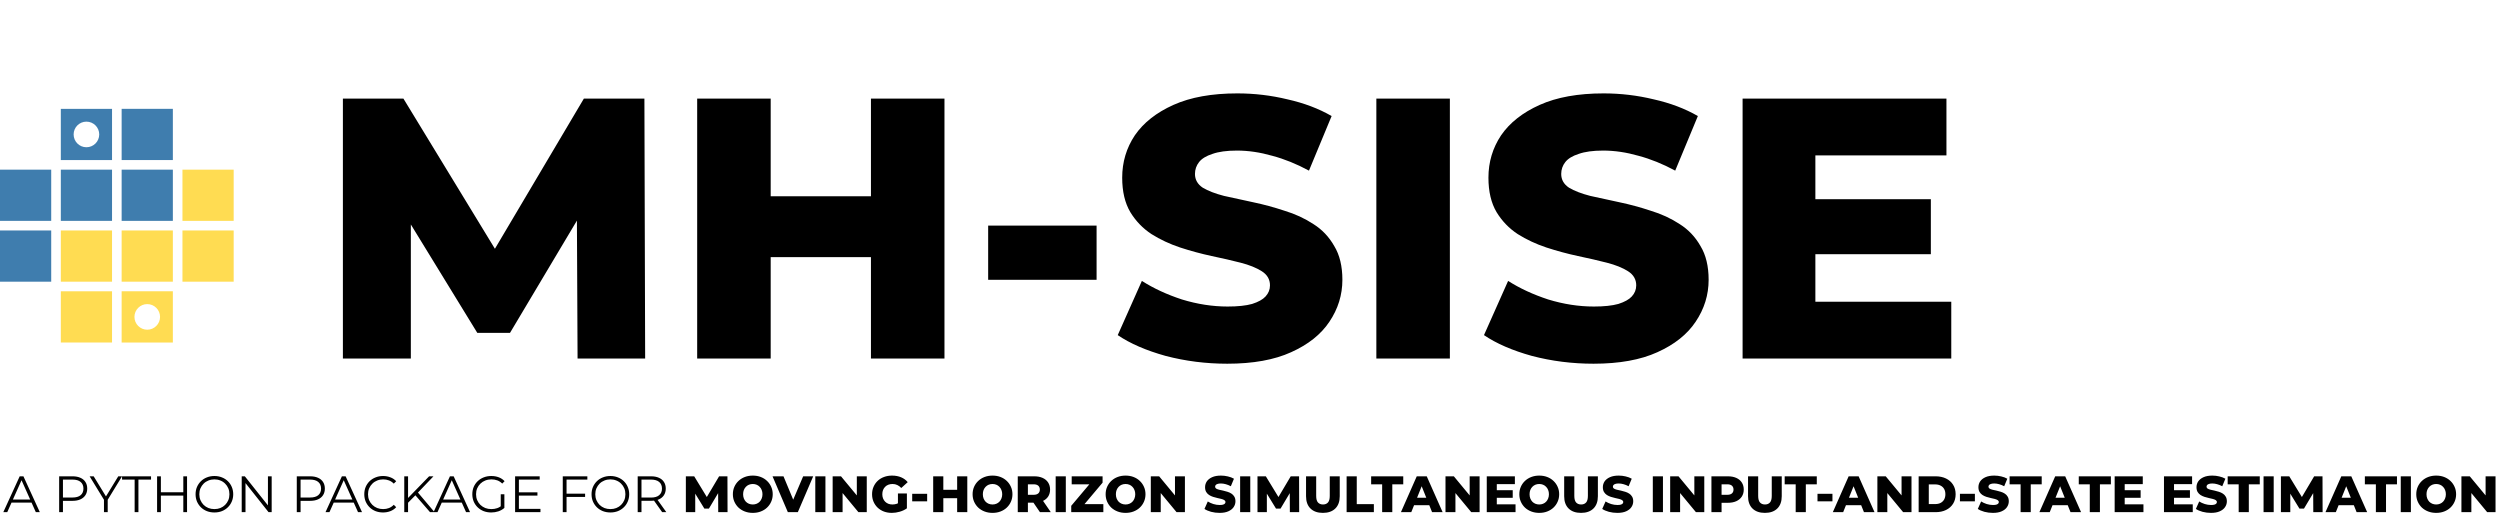 <svg width="781" height="164" viewBox="0 0 781 164" fill="none" xmlns="http://www.w3.org/2000/svg">
<path d="M107.12 112V30.8H126.028L159.668 86.016H149.692L182.404 30.8H201.312L201.544 112H180.432L180.2 62.932H183.796L159.32 103.996H149.112L123.94 62.932H128.348V112H107.12ZM272.084 30.8H295.052V112H272.084V30.8ZM240.764 112H217.796V30.8H240.764V112ZM273.708 80.332H239.14V61.308H273.708V80.332ZM308.701 87.408V70.472H342.573V87.408H308.701ZM383.402 113.624C376.751 113.624 370.333 112.812 364.146 111.188C358.037 109.487 353.049 107.321 349.182 104.692L356.722 87.756C360.357 90.076 364.533 92.009 369.25 93.556C374.045 95.025 378.801 95.76 383.518 95.76C386.689 95.76 389.241 95.489 391.174 94.948C393.107 94.329 394.499 93.556 395.35 92.628C396.278 91.623 396.742 90.463 396.742 89.148C396.742 87.292 395.891 85.823 394.19 84.74C392.489 83.657 390.285 82.768 387.578 82.072C384.871 81.376 381.855 80.68 378.53 79.984C375.282 79.288 371.995 78.399 368.67 77.316C365.422 76.233 362.445 74.841 359.738 73.14C357.031 71.361 354.827 69.08 353.126 66.296C351.425 63.435 350.574 59.839 350.574 55.508C350.574 50.636 351.889 46.228 354.518 42.284C357.225 38.34 361.246 35.169 366.582 32.772C371.918 30.375 378.569 29.176 386.534 29.176C391.87 29.176 397.09 29.795 402.194 31.032C407.375 32.192 411.977 33.932 415.998 36.252L408.922 53.304C405.055 51.216 401.227 49.669 397.438 48.664C393.649 47.581 389.975 47.04 386.418 47.04C383.247 47.04 380.695 47.388 378.762 48.084C376.829 48.703 375.437 49.553 374.586 50.636C373.735 51.719 373.31 52.956 373.31 54.348C373.31 56.127 374.122 57.557 375.746 58.64C377.447 59.645 379.651 60.496 382.358 61.192C385.142 61.811 388.158 62.468 391.406 63.164C394.731 63.86 398.018 64.749 401.266 65.832C404.591 66.837 407.607 68.229 410.314 70.008C413.021 71.709 415.186 73.991 416.81 76.852C418.511 79.636 419.362 83.155 419.362 87.408C419.362 92.125 418.009 96.495 415.302 100.516C412.673 104.46 408.69 107.631 403.354 110.028C398.095 112.425 391.445 113.624 383.402 113.624ZM429.972 112V30.8H452.94V112H429.972ZM497.816 113.624C491.165 113.624 484.747 112.812 478.56 111.188C472.451 109.487 467.463 107.321 463.596 104.692L471.136 87.756C474.771 90.076 478.947 92.009 483.664 93.556C488.459 95.025 493.215 95.76 497.932 95.76C501.103 95.76 503.655 95.489 505.588 94.948C507.521 94.329 508.913 93.556 509.764 92.628C510.692 91.623 511.156 90.463 511.156 89.148C511.156 87.292 510.305 85.823 508.604 84.74C506.903 83.657 504.699 82.768 501.992 82.072C499.285 81.376 496.269 80.68 492.944 79.984C489.696 79.288 486.409 78.399 483.084 77.316C479.836 76.233 476.859 74.841 474.152 73.14C471.445 71.361 469.241 69.08 467.54 66.296C465.839 63.435 464.988 59.839 464.988 55.508C464.988 50.636 466.303 46.228 468.932 42.284C471.639 38.34 475.66 35.169 480.996 32.772C486.332 30.375 492.983 29.176 500.948 29.176C506.284 29.176 511.504 29.795 516.608 31.032C521.789 32.192 526.391 33.932 530.412 36.252L523.336 53.304C519.469 51.216 515.641 49.669 511.852 48.664C508.063 47.581 504.389 47.04 500.832 47.04C497.661 47.04 495.109 47.388 493.176 48.084C491.243 48.703 489.851 49.553 489 50.636C488.149 51.719 487.724 52.956 487.724 54.348C487.724 56.127 488.536 57.557 490.16 58.64C491.861 59.645 494.065 60.496 496.772 61.192C499.556 61.811 502.572 62.468 505.82 63.164C509.145 63.86 512.432 64.749 515.68 65.832C519.005 66.837 522.021 68.229 524.728 70.008C527.435 71.709 529.6 73.991 531.224 76.852C532.925 79.636 533.776 83.155 533.776 87.408C533.776 92.125 532.423 96.495 529.716 100.516C527.087 104.46 523.104 107.631 517.768 110.028C512.509 112.425 505.859 113.624 497.816 113.624ZM565.498 62.236H603.198V79.404H565.498V62.236ZM567.122 94.252H609.578V112H544.386V30.8H608.07V48.548H567.122V94.252Z" fill="black"/>
<rect x="19" y="53" width="16" height="16" fill="#3F7DAE"/>
<rect y="53" width="16" height="16" fill="#3F7DAE"/>
<rect y="72" width="16" height="16" fill="#3F7DAE"/>
<rect x="38" y="34" width="16" height="16" fill="#3F7DAE"/>
<rect x="38" y="53" width="16" height="16" fill="#3F7DAE"/>
<rect x="57" y="53" width="16" height="16" fill="#FFDC52"/>
<rect x="57" y="72" width="16" height="16" fill="#FFDC52"/>
<rect x="38" y="72" width="16" height="16" fill="#FFDC52"/>
<rect x="19" y="72" width="16" height="16" fill="#FFDC52"/>
<rect x="19" y="91" width="16" height="16" fill="#FFDC52"/>
<path fill-rule="evenodd" clip-rule="evenodd" d="M35 34H19V50H35V34ZM27 46C29.209 46 31 44.209 31 42C31 39.791 29.209 38 27 38C24.791 38 23 39.791 23 42C23 44.209 24.791 46 27 46Z" fill="#3F7DAE"/>
<path fill-rule="evenodd" clip-rule="evenodd" d="M54 91H38V107H54V91ZM46 103C48.209 103 50 101.209 50 99C50 96.791 48.209 95 46 95C43.791 95 42 96.791 42 99C42 101.209 43.791 103 46 103Z" fill="#FFDC52"/>
<path d="M1.032 160L6.152 148.8H7.32L12.44 160H11.192L6.488 149.488H6.968L2.264 160H1.032ZM3.048 157.008L3.4 156.048H9.912L10.264 157.008H3.048ZM18.48 160V148.8H22.672C23.622 148.8 24.438 148.955 25.12 149.264C25.803 149.563 26.326 150 26.688 150.576C27.062 151.141 27.248 151.829 27.248 152.64C27.248 153.429 27.062 154.112 26.688 154.688C26.326 155.253 25.803 155.691 25.12 156C24.438 156.309 23.622 156.464 22.672 156.464H19.136L19.664 155.904V160H18.48ZM19.664 156L19.136 155.424H22.64C23.76 155.424 24.608 155.184 25.184 154.704C25.771 154.213 26.064 153.525 26.064 152.64C26.064 151.744 25.771 151.051 25.184 150.56C24.608 150.069 23.76 149.824 22.64 149.824H19.136L19.664 149.264V156ZM32.48 160V155.84L32.752 156.576L28 148.8H29.264L33.44 155.632H32.768L36.944 148.8H38.128L33.376 156.576L33.648 155.84V160H32.48ZM42.062 160V149.824H38.127V148.8H47.182V149.824H43.246V160H42.062ZM57.266 148.8H58.434V160H57.266V148.8ZM50.258 160H49.074V148.8H50.258V160ZM57.378 154.832H50.13V153.792H57.378V154.832ZM66.986 160.096C66.143 160.096 65.359 159.957 64.634 159.68C63.919 159.392 63.295 158.992 62.762 158.48C62.239 157.957 61.828 157.355 61.53 156.672C61.242 155.979 61.098 155.221 61.098 154.4C61.098 153.579 61.242 152.827 61.53 152.144C61.828 151.451 62.239 150.848 62.762 150.336C63.295 149.813 63.919 149.413 64.634 149.136C65.348 148.848 66.132 148.704 66.986 148.704C67.828 148.704 68.607 148.848 69.322 149.136C70.036 149.413 70.655 149.808 71.178 150.32C71.711 150.832 72.122 151.435 72.41 152.128C72.708 152.821 72.858 153.579 72.858 154.4C72.858 155.221 72.708 155.979 72.41 156.672C72.122 157.365 71.711 157.968 71.178 158.48C70.655 158.992 70.036 159.392 69.322 159.68C68.607 159.957 67.828 160.096 66.986 160.096ZM66.986 159.04C67.658 159.04 68.276 158.928 68.842 158.704C69.418 158.469 69.914 158.144 70.33 157.728C70.756 157.301 71.087 156.811 71.322 156.256C71.556 155.691 71.674 155.072 71.674 154.4C71.674 153.728 71.556 153.115 71.322 152.56C71.087 151.995 70.756 151.504 70.33 151.088C69.914 150.661 69.418 150.336 68.842 150.112C68.276 149.877 67.658 149.76 66.986 149.76C66.314 149.76 65.69 149.877 65.114 150.112C64.538 150.336 64.036 150.661 63.61 151.088C63.194 151.504 62.863 151.995 62.618 152.56C62.383 153.115 62.266 153.728 62.266 154.4C62.266 155.061 62.383 155.675 62.618 156.24C62.863 156.805 63.194 157.301 63.61 157.728C64.036 158.144 64.538 158.469 65.114 158.704C65.69 158.928 66.314 159.04 66.986 159.04ZM75.511 160V148.8H76.487L84.216 158.528H83.704V148.8H84.871V160H83.895L76.183 150.272H76.695V160H75.511ZM92.715 160V148.8H96.907C97.856 148.8 98.672 148.955 99.355 149.264C100.037 149.563 100.56 150 100.923 150.576C101.296 151.141 101.483 151.829 101.483 152.64C101.483 153.429 101.296 154.112 100.923 154.688C100.56 155.253 100.037 155.691 99.355 156C98.672 156.309 97.856 156.464 96.907 156.464H93.371L93.899 155.904V160H92.715ZM93.899 156L93.371 155.424H96.875C97.995 155.424 98.843 155.184 99.419 154.704C100.005 154.213 100.299 153.525 100.299 152.64C100.299 151.744 100.005 151.051 99.419 150.56C98.843 150.069 97.995 149.824 96.875 149.824H93.371L93.899 149.264V156ZM101.688 160L106.808 148.8H107.976L113.096 160H111.848L107.144 149.488H107.624L102.92 160H101.688ZM103.704 157.008L104.056 156.048H110.568L110.92 157.008H103.704ZM119.657 160.096C118.814 160.096 118.035 159.957 117.321 159.68C116.606 159.392 115.987 158.992 115.465 158.48C114.942 157.968 114.531 157.365 114.233 156.672C113.945 155.979 113.801 155.221 113.801 154.4C113.801 153.579 113.945 152.821 114.233 152.128C114.531 151.435 114.942 150.832 115.465 150.32C115.998 149.808 116.622 149.413 117.337 149.136C118.051 148.848 118.83 148.704 119.673 148.704C120.483 148.704 121.246 148.843 121.961 149.12C122.675 149.387 123.278 149.792 123.769 150.336L123.017 151.088C122.558 150.619 122.051 150.283 121.497 150.08C120.942 149.867 120.345 149.76 119.705 149.76C119.033 149.76 118.409 149.877 117.833 150.112C117.257 150.336 116.755 150.661 116.329 151.088C115.902 151.504 115.566 151.995 115.321 152.56C115.086 153.115 114.969 153.728 114.969 154.4C114.969 155.072 115.086 155.691 115.321 156.256C115.566 156.811 115.902 157.301 116.329 157.728C116.755 158.144 117.257 158.469 117.833 158.704C118.409 158.928 119.033 159.04 119.705 159.04C120.345 159.04 120.942 158.933 121.497 158.72C122.051 158.507 122.558 158.165 123.017 157.696L123.769 158.448C123.278 158.992 122.675 159.403 121.961 159.68C121.246 159.957 120.478 160.096 119.657 160.096ZM127.317 157.216L127.269 155.776L134.053 148.8H135.413L130.469 153.984L129.797 154.704L127.317 157.216ZM126.293 160V148.8H127.477V160H126.293ZM134.341 160L129.509 154.432L130.309 153.568L135.749 160H134.341ZM135.438 160L140.558 148.8H141.726L146.846 160H145.598L140.894 149.488H141.374L136.67 160H135.438ZM137.454 157.008L137.806 156.048H144.318L144.67 157.008H137.454ZM153.455 160.096C152.601 160.096 151.812 159.957 151.087 159.68C150.372 159.392 149.748 158.992 149.215 158.48C148.692 157.968 148.281 157.365 147.983 156.672C147.695 155.979 147.551 155.221 147.551 154.4C147.551 153.579 147.695 152.821 147.983 152.128C148.281 151.435 148.697 150.832 149.231 150.32C149.764 149.808 150.388 149.413 151.103 149.136C151.828 148.848 152.617 148.704 153.471 148.704C154.324 148.704 155.103 148.837 155.807 149.104C156.521 149.371 157.129 149.776 157.631 150.32L156.895 151.072C156.425 150.603 155.908 150.267 155.343 150.064C154.777 149.861 154.169 149.76 153.519 149.76C152.825 149.76 152.185 149.877 151.599 150.112C151.023 150.336 150.516 150.661 150.079 151.088C149.652 151.504 149.316 151.995 149.071 152.56C148.836 153.115 148.719 153.728 148.719 154.4C148.719 155.061 148.836 155.675 149.071 156.24C149.316 156.805 149.652 157.301 150.079 157.728C150.516 158.144 151.023 158.469 151.599 158.704C152.185 158.928 152.82 159.04 153.503 159.04C154.143 159.04 154.745 158.944 155.311 158.752C155.887 158.56 156.415 158.235 156.895 157.776L157.567 158.672C157.033 159.141 156.409 159.499 155.695 159.744C154.98 159.979 154.233 160.096 153.455 160.096ZM156.431 158.528V154.4H157.567V158.672L156.431 158.528ZM161.974 153.808H167.894V154.816H161.974V153.808ZM162.102 158.976H168.838V160H160.918V148.8H168.598V149.824H162.102V158.976ZM176.864 154.224H182.784V155.248H176.864V154.224ZM176.992 160H175.808V148.8H183.488V149.824H176.992V160ZM190.689 160.096C189.846 160.096 189.062 159.957 188.337 159.68C187.622 159.392 186.998 158.992 186.465 158.48C185.942 157.957 185.531 157.355 185.233 156.672C184.945 155.979 184.801 155.221 184.801 154.4C184.801 153.579 184.945 152.827 185.233 152.144C185.531 151.451 185.942 150.848 186.465 150.336C186.998 149.813 187.622 149.413 188.337 149.136C189.051 148.848 189.835 148.704 190.689 148.704C191.531 148.704 192.31 148.848 193.025 149.136C193.739 149.413 194.358 149.808 194.881 150.32C195.414 150.832 195.825 151.435 196.113 152.128C196.411 152.821 196.561 153.579 196.561 154.4C196.561 155.221 196.411 155.979 196.113 156.672C195.825 157.365 195.414 157.968 194.881 158.48C194.358 158.992 193.739 159.392 193.025 159.68C192.31 159.957 191.531 160.096 190.689 160.096ZM190.689 159.04C191.361 159.04 191.979 158.928 192.545 158.704C193.121 158.469 193.617 158.144 194.033 157.728C194.459 157.301 194.79 156.811 195.025 156.256C195.259 155.691 195.377 155.072 195.377 154.4C195.377 153.728 195.259 153.115 195.025 152.56C194.79 151.995 194.459 151.504 194.033 151.088C193.617 150.661 193.121 150.336 192.545 150.112C191.979 149.877 191.361 149.76 190.689 149.76C190.017 149.76 189.393 149.877 188.817 150.112C188.241 150.336 187.739 150.661 187.313 151.088C186.897 151.504 186.566 151.995 186.321 152.56C186.086 153.115 185.969 153.728 185.969 154.4C185.969 155.061 186.086 155.675 186.321 156.24C186.566 156.805 186.897 157.301 187.313 157.728C187.739 158.144 188.241 158.469 188.817 158.704C189.393 158.928 190.017 159.04 190.689 159.04ZM199.215 160V148.8H203.407C204.356 148.8 205.172 148.955 205.855 149.264C206.537 149.563 207.06 150 207.423 150.576C207.796 151.141 207.983 151.829 207.983 152.64C207.983 153.429 207.796 154.112 207.423 154.688C207.06 155.253 206.537 155.691 205.855 156C205.172 156.299 204.356 156.448 203.407 156.448H199.871L200.399 155.904V160H199.215ZM206.863 160L203.983 155.936H205.263L208.159 160H206.863ZM200.399 156L199.871 155.44H203.375C204.495 155.44 205.343 155.195 205.919 154.704C206.505 154.213 206.799 153.525 206.799 152.64C206.799 151.744 206.505 151.051 205.919 150.56C205.343 150.069 204.495 149.824 203.375 149.824H199.871L200.399 149.264V156ZM214.261 160V148.8H216.869L221.509 156.416H220.133L224.645 148.8H227.253L227.285 160H224.373L224.341 153.232H224.837L221.461 158.896H220.053L216.581 153.232H217.189V160H214.261ZM235.174 160.224C234.278 160.224 233.452 160.08 232.694 159.792C231.937 159.504 231.276 159.099 230.71 158.576C230.156 158.043 229.724 157.424 229.414 156.72C229.105 156.016 228.95 155.243 228.95 154.4C228.95 153.557 229.105 152.784 229.414 152.08C229.724 151.376 230.156 150.763 230.71 150.24C231.276 149.707 231.937 149.296 232.694 149.008C233.452 148.72 234.278 148.576 235.174 148.576C236.081 148.576 236.908 148.72 237.654 149.008C238.412 149.296 239.068 149.707 239.622 150.24C240.177 150.763 240.609 151.376 240.918 152.08C241.238 152.784 241.398 153.557 241.398 154.4C241.398 155.243 241.238 156.021 240.918 156.736C240.609 157.44 240.177 158.053 239.622 158.576C239.068 159.099 238.412 159.504 237.654 159.792C236.908 160.08 236.081 160.224 235.174 160.224ZM235.174 157.6C235.601 157.6 235.996 157.525 236.358 157.376C236.732 157.227 237.052 157.013 237.318 156.736C237.596 156.448 237.809 156.107 237.958 155.712C238.118 155.317 238.198 154.88 238.198 154.4C238.198 153.909 238.118 153.472 237.958 153.088C237.809 152.693 237.596 152.357 237.318 152.08C237.052 151.792 236.732 151.573 236.358 151.424C235.996 151.275 235.601 151.2 235.174 151.2C234.748 151.2 234.348 151.275 233.974 151.424C233.612 151.573 233.292 151.792 233.014 152.08C232.748 152.357 232.534 152.693 232.374 153.088C232.225 153.472 232.15 153.909 232.15 154.4C232.15 154.88 232.225 155.317 232.374 155.712C232.534 156.107 232.748 156.448 233.014 156.736C233.292 157.013 233.612 157.227 233.974 157.376C234.348 157.525 234.748 157.6 235.174 157.6ZM246.123 160L241.338 148.8H244.763L248.795 158.496H246.779L250.907 148.8H254.043L249.243 160H246.123ZM254.698 160V148.8H257.866V160H254.698ZM260.12 160V148.8H262.728L268.904 156.256H267.672V148.8H270.776V160H268.168L261.992 152.544H263.224V160H260.12ZM278.611 160.224C277.725 160.224 276.904 160.085 276.147 159.808C275.389 159.52 274.733 159.115 274.179 158.592C273.635 158.069 273.208 157.456 272.899 156.752C272.589 156.037 272.435 155.253 272.435 154.4C272.435 153.547 272.589 152.768 272.899 152.064C273.208 151.349 273.64 150.731 274.195 150.208C274.749 149.685 275.405 149.285 276.163 149.008C276.931 148.72 277.768 148.576 278.675 148.576C279.731 148.576 280.675 148.752 281.507 149.104C282.339 149.456 283.027 149.963 283.571 150.624L281.555 152.448C281.171 152.032 280.755 151.723 280.307 151.52C279.869 151.307 279.379 151.2 278.835 151.2C278.355 151.2 277.917 151.275 277.523 151.424C277.128 151.573 276.792 151.792 276.515 152.08C276.237 152.357 276.019 152.693 275.859 153.088C275.709 153.472 275.635 153.909 275.635 154.4C275.635 154.869 275.709 155.301 275.859 155.696C276.019 156.091 276.237 156.432 276.515 156.72C276.792 156.997 277.123 157.216 277.507 157.376C277.901 157.525 278.333 157.6 278.803 157.6C279.272 157.6 279.731 157.525 280.179 157.376C280.627 157.216 281.08 156.949 281.539 156.576L283.315 158.8C282.675 159.259 281.933 159.611 281.091 159.856C280.248 160.101 279.421 160.224 278.611 160.224ZM280.515 158.384V154.16H283.315V158.8L280.515 158.384ZM284.971 156.608V154.272H289.643V156.608H284.971ZM299.014 148.8H302.182V160H299.014V148.8ZM294.694 160H291.526V148.8H294.694V160ZM299.238 155.632H294.47V153.008H299.238V155.632ZM310.065 160.224C309.169 160.224 308.342 160.08 307.585 159.792C306.828 159.504 306.166 159.099 305.601 158.576C305.046 158.043 304.614 157.424 304.305 156.72C303.996 156.016 303.841 155.243 303.841 154.4C303.841 153.557 303.996 152.784 304.305 152.08C304.614 151.376 305.046 150.763 305.601 150.24C306.166 149.707 306.828 149.296 307.585 149.008C308.342 148.72 309.169 148.576 310.065 148.576C310.972 148.576 311.798 148.72 312.545 149.008C313.302 149.296 313.958 149.707 314.513 150.24C315.068 150.763 315.5 151.376 315.809 152.08C316.129 152.784 316.289 153.557 316.289 154.4C316.289 155.243 316.129 156.021 315.809 156.736C315.5 157.44 315.068 158.053 314.513 158.576C313.958 159.099 313.302 159.504 312.545 159.792C311.798 160.08 310.972 160.224 310.065 160.224ZM310.065 157.6C310.492 157.6 310.886 157.525 311.249 157.376C311.622 157.227 311.942 157.013 312.209 156.736C312.486 156.448 312.7 156.107 312.849 155.712C313.009 155.317 313.089 154.88 313.089 154.4C313.089 153.909 313.009 153.472 312.849 153.088C312.7 152.693 312.486 152.357 312.209 152.08C311.942 151.792 311.622 151.573 311.249 151.424C310.886 151.275 310.492 151.2 310.065 151.2C309.638 151.2 309.238 151.275 308.865 151.424C308.502 151.573 308.182 151.792 307.905 152.08C307.638 152.357 307.425 152.693 307.265 153.088C307.116 153.472 307.041 153.909 307.041 154.4C307.041 154.88 307.116 155.317 307.265 155.712C307.425 156.107 307.638 156.448 307.905 156.736C308.182 157.013 308.502 157.227 308.865 157.376C309.238 157.525 309.638 157.6 310.065 157.6ZM317.948 160V148.8H323.068C324.092 148.8 324.972 148.965 325.708 149.296C326.455 149.627 327.031 150.107 327.436 150.736C327.841 151.355 328.044 152.091 328.044 152.944C328.044 153.787 327.841 154.517 327.436 155.136C327.031 155.744 326.455 156.213 325.708 156.544C324.972 156.864 324.092 157.024 323.068 157.024H319.708L321.116 155.696V160H317.948ZM324.876 160L322.092 155.92H325.468L328.268 160H324.876ZM321.116 156.032L319.708 154.576H322.876C323.537 154.576 324.028 154.432 324.348 154.144C324.679 153.856 324.844 153.456 324.844 152.944C324.844 152.421 324.679 152.016 324.348 151.728C324.028 151.44 323.537 151.296 322.876 151.296H319.708L321.116 149.84V156.032ZM329.792 160V148.8H332.96V160H329.792ZM334.654 160V158.016L341.246 150.192L341.63 151.312H334.798V148.8H344.446V150.784L337.854 158.608L337.47 157.488H344.686V160H334.654ZM351.627 160.224C350.731 160.224 349.905 160.08 349.147 159.792C348.39 159.504 347.729 159.099 347.163 158.576C346.609 158.043 346.177 157.424 345.867 156.72C345.558 156.016 345.403 155.243 345.403 154.4C345.403 153.557 345.558 152.784 345.867 152.08C346.177 151.376 346.609 150.763 347.163 150.24C347.729 149.707 348.39 149.296 349.147 149.008C349.905 148.72 350.731 148.576 351.627 148.576C352.534 148.576 353.361 148.72 354.107 149.008C354.865 149.296 355.521 149.707 356.075 150.24C356.63 150.763 357.062 151.376 357.371 152.08C357.691 152.784 357.851 153.557 357.851 154.4C357.851 155.243 357.691 156.021 357.371 156.736C357.062 157.44 356.63 158.053 356.075 158.576C355.521 159.099 354.865 159.504 354.107 159.792C353.361 160.08 352.534 160.224 351.627 160.224ZM351.627 157.6C352.054 157.6 352.449 157.525 352.811 157.376C353.185 157.227 353.505 157.013 353.771 156.736C354.049 156.448 354.262 156.107 354.411 155.712C354.571 155.317 354.651 154.88 354.651 154.4C354.651 153.909 354.571 153.472 354.411 153.088C354.262 152.693 354.049 152.357 353.771 152.08C353.505 151.792 353.185 151.573 352.811 151.424C352.449 151.275 352.054 151.2 351.627 151.2C351.201 151.2 350.801 151.275 350.427 151.424C350.065 151.573 349.745 151.792 349.467 152.08C349.201 152.357 348.987 152.693 348.827 153.088C348.678 153.472 348.603 153.909 348.603 154.4C348.603 154.88 348.678 155.317 348.827 155.712C348.987 156.107 349.201 156.448 349.467 156.736C349.745 157.013 350.065 157.227 350.427 157.376C350.801 157.525 351.201 157.6 351.627 157.6ZM359.511 160V148.8H362.119L368.295 156.256H367.063V148.8H370.167V160H367.559L361.383 152.544H362.615V160H359.511ZM380.994 160.224C380.076 160.224 379.191 160.112 378.338 159.888C377.495 159.653 376.807 159.355 376.274 158.992L377.314 156.656C377.815 156.976 378.391 157.243 379.042 157.456C379.703 157.659 380.359 157.76 381.01 157.76C381.447 157.76 381.799 157.723 382.066 157.648C382.332 157.563 382.524 157.456 382.642 157.328C382.77 157.189 382.834 157.029 382.834 156.848C382.834 156.592 382.716 156.389 382.482 156.24C382.247 156.091 381.943 155.968 381.57 155.872C381.196 155.776 380.78 155.68 380.322 155.584C379.874 155.488 379.42 155.365 378.962 155.216C378.514 155.067 378.103 154.875 377.73 154.64C377.356 154.395 377.052 154.08 376.818 153.696C376.583 153.301 376.465 152.805 376.465 152.208C376.465 151.536 376.647 150.928 377.01 150.384C377.383 149.84 377.938 149.403 378.674 149.072C379.41 148.741 380.327 148.576 381.426 148.576C382.162 148.576 382.882 148.661 383.586 148.832C384.3 148.992 384.935 149.232 385.49 149.552L384.514 151.904C383.98 151.616 383.452 151.403 382.93 151.264C382.407 151.115 381.9 151.04 381.41 151.04C380.972 151.04 380.62 151.088 380.354 151.184C380.087 151.269 379.895 151.387 379.778 151.536C379.66 151.685 379.602 151.856 379.602 152.048C379.602 152.293 379.714 152.491 379.938 152.64C380.172 152.779 380.476 152.896 380.85 152.992C381.234 153.077 381.65 153.168 382.098 153.264C382.556 153.36 383.01 153.483 383.458 153.632C383.916 153.771 384.332 153.963 384.706 154.208C385.079 154.443 385.378 154.757 385.602 155.152C385.836 155.536 385.954 156.021 385.954 156.608C385.954 157.259 385.767 157.861 385.394 158.416C385.031 158.96 384.482 159.397 383.746 159.728C383.02 160.059 382.103 160.224 380.994 160.224ZM387.417 160V148.8H390.585V160H387.417ZM392.839 160V148.8H395.447L400.087 156.416H398.711L403.223 148.8H405.831L405.863 160H402.951L402.919 153.232H403.415L400.039 158.896H398.631L395.159 153.232H395.767V160H392.839ZM413.272 160.224C411.619 160.224 410.328 159.771 409.4 158.864C408.472 157.957 408.008 156.672 408.008 155.008V148.8H411.176V154.912C411.176 155.872 411.363 156.56 411.736 156.976C412.12 157.392 412.643 157.6 413.304 157.6C413.966 157.6 414.483 157.392 414.856 156.976C415.23 156.56 415.416 155.872 415.416 154.912V148.8H418.536V155.008C418.536 156.672 418.072 157.957 417.144 158.864C416.216 159.771 414.926 160.224 413.272 160.224ZM420.683 160V148.8H423.851V157.488H429.195V160H420.683ZM431.785 160V151.312H428.345V148.8H438.377V151.312H434.953V160H431.785ZM437.651 160L442.595 148.8H445.715L450.675 160H447.379L443.507 150.352H444.755L440.883 160H437.651ZM440.355 157.824L441.171 155.488H446.643L447.459 157.824H440.355ZM451.573 160V148.8H454.181L460.357 156.256H459.125V148.8H462.229V160H459.621L453.445 152.544H454.677V160H451.573ZM467.376 153.136H472.576V155.504H467.376V153.136ZM467.6 157.552H473.456V160H464.464V148.8H473.248V151.248H467.6V157.552ZM480.862 160.224C479.966 160.224 479.139 160.08 478.382 159.792C477.624 159.504 476.963 159.099 476.398 158.576C475.843 158.043 475.411 157.424 475.102 156.72C474.792 156.016 474.638 155.243 474.638 154.4C474.638 153.557 474.792 152.784 475.102 152.08C475.411 151.376 475.843 150.763 476.398 150.24C476.963 149.707 477.624 149.296 478.382 149.008C479.139 148.72 479.966 148.576 480.862 148.576C481.768 148.576 482.595 148.72 483.342 149.008C484.099 149.296 484.755 149.707 485.31 150.24C485.864 150.763 486.296 151.376 486.606 152.08C486.926 152.784 487.086 153.557 487.086 154.4C487.086 155.243 486.926 156.021 486.606 156.736C486.296 157.44 485.864 158.053 485.31 158.576C484.755 159.099 484.099 159.504 483.342 159.792C482.595 160.08 481.768 160.224 480.862 160.224ZM480.862 157.6C481.288 157.6 481.683 157.525 482.046 157.376C482.419 157.227 482.739 157.013 483.006 156.736C483.283 156.448 483.496 156.107 483.646 155.712C483.806 155.317 483.886 154.88 483.886 154.4C483.886 153.909 483.806 153.472 483.646 153.088C483.496 152.693 483.283 152.357 483.006 152.08C482.739 151.792 482.419 151.573 482.046 151.424C481.683 151.275 481.288 151.2 480.862 151.2C480.435 151.2 480.035 151.275 479.662 151.424C479.299 151.573 478.979 151.792 478.702 152.08C478.435 152.357 478.222 152.693 478.062 153.088C477.912 153.472 477.838 153.909 477.838 154.4C477.838 154.88 477.912 155.317 478.062 155.712C478.222 156.107 478.435 156.448 478.702 156.736C478.979 157.013 479.299 157.227 479.662 157.376C480.035 157.525 480.435 157.6 480.862 157.6ZM493.913 160.224C492.26 160.224 490.969 159.771 490.041 158.864C489.113 157.957 488.649 156.672 488.649 155.008V148.8H491.817V154.912C491.817 155.872 492.004 156.56 492.377 156.976C492.761 157.392 493.284 157.6 493.945 157.6C494.606 157.6 495.124 157.392 495.497 156.976C495.87 156.56 496.057 155.872 496.057 154.912V148.8H499.177V155.008C499.177 156.672 498.713 157.957 497.785 158.864C496.857 159.771 495.566 160.224 493.913 160.224ZM505.259 160.224C504.342 160.224 503.456 160.112 502.603 159.888C501.76 159.653 501.072 159.355 500.539 158.992L501.579 156.656C502.08 156.976 502.656 157.243 503.307 157.456C503.968 157.659 504.624 157.76 505.275 157.76C505.712 157.76 506.064 157.723 506.331 157.648C506.598 157.563 506.79 157.456 506.907 157.328C507.035 157.189 507.099 157.029 507.099 156.848C507.099 156.592 506.982 156.389 506.747 156.24C506.512 156.091 506.208 155.968 505.835 155.872C505.462 155.776 505.046 155.68 504.587 155.584C504.139 155.488 503.686 155.365 503.227 155.216C502.779 155.067 502.368 154.875 501.995 154.64C501.622 154.395 501.318 154.08 501.083 153.696C500.848 153.301 500.731 152.805 500.731 152.208C500.731 151.536 500.912 150.928 501.275 150.384C501.648 149.84 502.203 149.403 502.939 149.072C503.675 148.741 504.592 148.576 505.691 148.576C506.427 148.576 507.147 148.661 507.851 148.832C508.566 148.992 509.2 149.232 509.755 149.552L508.779 151.904C508.246 151.616 507.718 151.403 507.195 151.264C506.672 151.115 506.166 151.04 505.675 151.04C505.238 151.04 504.886 151.088 504.619 151.184C504.352 151.269 504.16 151.387 504.043 151.536C503.926 151.685 503.867 151.856 503.867 152.048C503.867 152.293 503.979 152.491 504.203 152.64C504.438 152.779 504.742 152.896 505.115 152.992C505.499 153.077 505.915 153.168 506.363 153.264C506.822 153.36 507.275 153.483 507.723 153.632C508.182 153.771 508.598 153.963 508.971 154.208C509.344 154.443 509.643 154.757 509.867 155.152C510.102 155.536 510.219 156.021 510.219 156.608C510.219 157.259 510.032 157.861 509.659 158.416C509.296 158.96 508.747 159.397 508.011 159.728C507.286 160.059 506.368 160.224 505.259 160.224ZM516.339 160V148.8H519.507V160H516.339ZM521.761 160V148.8H524.369L530.545 156.256H529.313V148.8H532.417V160H529.809L523.633 152.544H524.865V160H521.761ZM534.651 160V148.8H539.771C540.795 148.8 541.675 148.965 542.411 149.296C543.158 149.627 543.734 150.107 544.139 150.736C544.545 151.355 544.747 152.091 544.747 152.944C544.747 153.787 544.545 154.517 544.139 155.136C543.734 155.755 543.158 156.235 542.411 156.576C541.675 156.907 540.795 157.072 539.771 157.072H536.411L537.819 155.696V160H534.651ZM537.819 156.032L536.411 154.576H539.579C540.241 154.576 540.731 154.432 541.051 154.144C541.382 153.856 541.547 153.456 541.547 152.944C541.547 152.421 541.382 152.016 541.051 151.728C540.731 151.44 540.241 151.296 539.579 151.296H536.411L537.819 149.84V156.032ZM551.351 160.224C549.697 160.224 548.407 159.771 547.479 158.864C546.551 157.957 546.087 156.672 546.087 155.008V148.8H549.255V154.912C549.255 155.872 549.441 156.56 549.815 156.976C550.199 157.392 550.721 157.6 551.383 157.6C552.044 157.6 552.561 157.392 552.935 156.976C553.308 156.56 553.495 155.872 553.495 154.912V148.8H556.615V155.008C556.615 156.672 556.151 157.957 555.223 158.864C554.295 159.771 553.004 160.224 551.351 160.224ZM560.973 160V151.312H557.533V148.8H567.565V151.312H564.141V160H560.973ZM567.784 156.608V154.272H572.456V156.608H567.784ZM572.573 160L577.517 148.8H580.637L585.597 160H582.301L578.429 150.352H579.677L575.805 160H572.573ZM575.277 157.824L576.093 155.488H581.565L582.381 157.824H575.277ZM586.495 160V148.8H589.103L595.279 156.256H594.047V148.8H597.151V160H594.543L588.367 152.544H589.599V160H586.495ZM599.386 160V148.8H604.682C605.919 148.8 607.007 149.029 607.946 149.488C608.884 149.947 609.615 150.592 610.138 151.424C610.671 152.256 610.938 153.248 610.938 154.4C610.938 155.541 610.671 156.533 610.138 157.376C609.615 158.208 608.884 158.853 607.946 159.312C607.007 159.771 605.919 160 604.682 160H599.386ZM602.554 157.472H604.554C605.194 157.472 605.748 157.355 606.218 157.12C606.698 156.875 607.071 156.523 607.338 156.064C607.604 155.595 607.738 155.04 607.738 154.4C607.738 153.749 607.604 153.195 607.338 152.736C607.071 152.277 606.698 151.931 606.218 151.696C605.748 151.451 605.194 151.328 604.554 151.328H602.554V157.472ZM612.284 156.608V154.272H616.956V156.608H612.284ZM622.587 160.224C621.67 160.224 620.785 160.112 619.931 159.888C619.089 159.653 618.401 159.355 617.867 158.992L618.907 156.656C619.409 156.976 619.985 157.243 620.635 157.456C621.297 157.659 621.953 157.76 622.603 157.76C623.041 157.76 623.393 157.723 623.659 157.648C623.926 157.563 624.118 157.456 624.235 157.328C624.363 157.189 624.427 157.029 624.427 156.848C624.427 156.592 624.31 156.389 624.075 156.24C623.841 156.091 623.537 155.968 623.163 155.872C622.79 155.776 622.374 155.68 621.915 155.584C621.467 155.488 621.014 155.365 620.555 155.216C620.107 155.067 619.697 154.875 619.323 154.64C618.95 154.395 618.646 154.08 618.411 153.696C618.177 153.301 618.059 152.805 618.059 152.208C618.059 151.536 618.241 150.928 618.603 150.384C618.977 149.84 619.531 149.403 620.267 149.072C621.003 148.741 621.921 148.576 623.019 148.576C623.755 148.576 624.475 148.661 625.179 148.832C625.894 148.992 626.529 149.232 627.083 149.552L626.107 151.904C625.574 151.616 625.046 151.403 624.523 151.264C624.001 151.115 623.494 151.04 623.003 151.04C622.566 151.04 622.214 151.088 621.947 151.184C621.681 151.269 621.489 151.387 621.371 151.536C621.254 151.685 621.195 151.856 621.195 152.048C621.195 152.293 621.307 152.491 621.531 152.64C621.766 152.779 622.07 152.896 622.443 152.992C622.827 153.077 623.243 153.168 623.691 153.264C624.15 153.36 624.603 153.483 625.051 153.632C625.51 153.771 625.926 153.963 626.299 154.208C626.673 154.443 626.971 154.757 627.195 155.152C627.43 155.536 627.547 156.021 627.547 156.608C627.547 157.259 627.361 157.861 626.987 158.416C626.625 158.96 626.075 159.397 625.339 159.728C624.614 160.059 623.697 160.224 622.587 160.224ZM631.238 160V151.312H627.798V148.8H637.83V151.312H634.406V160H631.238ZM637.104 160L642.048 148.8H645.168L650.128 160H646.832L642.96 150.352H644.208L640.336 160H637.104ZM639.808 157.824L640.624 155.488H646.096L646.912 157.824H639.808ZM652.848 160V151.312H649.408V148.8H659.44V151.312H656.016V160H652.848ZM663.532 153.136H668.732V155.504H663.532V153.136ZM663.756 157.552H669.612V160H660.62V148.8H669.404V151.248H663.756V157.552ZM678.938 153.136H684.138V155.504H678.938V153.136ZM679.162 157.552H685.018V160H676.026V148.8H684.81V151.248H679.162V157.552ZM690.712 160.224C689.795 160.224 688.91 160.112 688.056 159.888C687.214 159.653 686.526 159.355 685.992 158.992L687.032 156.656C687.534 156.976 688.11 157.243 688.76 157.456C689.422 157.659 690.078 157.76 690.728 157.76C691.166 157.76 691.518 157.723 691.784 157.648C692.051 157.563 692.243 157.456 692.36 157.328C692.488 157.189 692.552 157.029 692.552 156.848C692.552 156.592 692.435 156.389 692.2 156.24C691.966 156.091 691.662 155.968 691.288 155.872C690.915 155.776 690.499 155.68 690.04 155.584C689.592 155.488 689.139 155.365 688.68 155.216C688.232 155.067 687.822 154.875 687.448 154.64C687.075 154.395 686.771 154.08 686.536 153.696C686.302 153.301 686.184 152.805 686.184 152.208C686.184 151.536 686.366 150.928 686.728 150.384C687.102 149.84 687.656 149.403 688.392 149.072C689.128 148.741 690.046 148.576 691.144 148.576C691.88 148.576 692.6 148.661 693.304 148.832C694.019 148.992 694.654 149.232 695.208 149.552L694.232 151.904C693.699 151.616 693.171 151.403 692.648 151.264C692.126 151.115 691.619 151.04 691.128 151.04C690.691 151.04 690.339 151.088 690.072 151.184C689.806 151.269 689.614 151.387 689.496 151.536C689.379 151.685 689.32 151.856 689.32 152.048C689.32 152.293 689.432 152.491 689.656 152.64C689.891 152.779 690.195 152.896 690.568 152.992C690.952 153.077 691.368 153.168 691.816 153.264C692.275 153.36 692.728 153.483 693.176 153.632C693.635 153.771 694.051 153.963 694.424 154.208C694.798 154.443 695.096 154.757 695.32 155.152C695.555 155.536 695.672 156.021 695.672 156.608C695.672 157.259 695.486 157.861 695.112 158.416C694.75 158.96 694.2 159.397 693.464 159.728C692.739 160.059 691.822 160.224 690.712 160.224ZM699.363 160V151.312H695.923V148.8H705.955V151.312H702.531V160H699.363ZM707.136 160V148.8H710.304V160H707.136ZM712.558 160V148.8H715.166L719.806 156.416H718.43L722.942 148.8H725.55L725.582 160H722.67L722.638 153.232H723.134L719.758 158.896H718.35L714.878 153.232H715.486V160H712.558ZM726.479 160L731.423 148.8H734.543L739.503 160H736.207L732.335 150.352H733.583L729.711 160H726.479ZM729.183 157.824L729.999 155.488H735.471L736.287 157.824H729.183ZM742.223 160V151.312H738.783V148.8H748.815V151.312H745.391V160H742.223ZM749.995 160V148.8H753.163V160H749.995ZM761.065 160.224C760.169 160.224 759.342 160.08 758.585 159.792C757.828 159.504 757.166 159.099 756.601 158.576C756.046 158.043 755.614 157.424 755.305 156.72C754.996 156.016 754.841 155.243 754.841 154.4C754.841 153.557 754.996 152.784 755.305 152.08C755.614 151.376 756.046 150.763 756.601 150.24C757.166 149.707 757.828 149.296 758.585 149.008C759.342 148.72 760.169 148.576 761.065 148.576C761.972 148.576 762.798 148.72 763.545 149.008C764.302 149.296 764.958 149.707 765.513 150.24C766.068 150.763 766.5 151.376 766.809 152.08C767.129 152.784 767.289 153.557 767.289 154.4C767.289 155.243 767.129 156.021 766.809 156.736C766.5 157.44 766.068 158.053 765.513 158.576C764.958 159.099 764.302 159.504 763.545 159.792C762.798 160.08 761.972 160.224 761.065 160.224ZM761.065 157.6C761.492 157.6 761.886 157.525 762.249 157.376C762.622 157.227 762.942 157.013 763.209 156.736C763.486 156.448 763.7 156.107 763.849 155.712C764.009 155.317 764.089 154.88 764.089 154.4C764.089 153.909 764.009 153.472 763.849 153.088C763.7 152.693 763.486 152.357 763.209 152.08C762.942 151.792 762.622 151.573 762.249 151.424C761.886 151.275 761.492 151.2 761.065 151.2C760.638 151.2 760.238 151.275 759.865 151.424C759.502 151.573 759.182 151.792 758.905 152.08C758.638 152.357 758.425 152.693 758.265 153.088C758.116 153.472 758.041 153.909 758.041 154.4C758.041 154.88 758.116 155.317 758.265 155.712C758.425 156.107 758.638 156.448 758.905 156.736C759.182 157.013 759.502 157.227 759.865 157.376C760.238 157.525 760.638 157.6 761.065 157.6ZM768.948 160V148.8H771.556L777.732 156.256H776.5V148.8H779.604V160H776.996L770.82 152.544H772.052V160H768.948Z" fill="black"/>
</svg>
